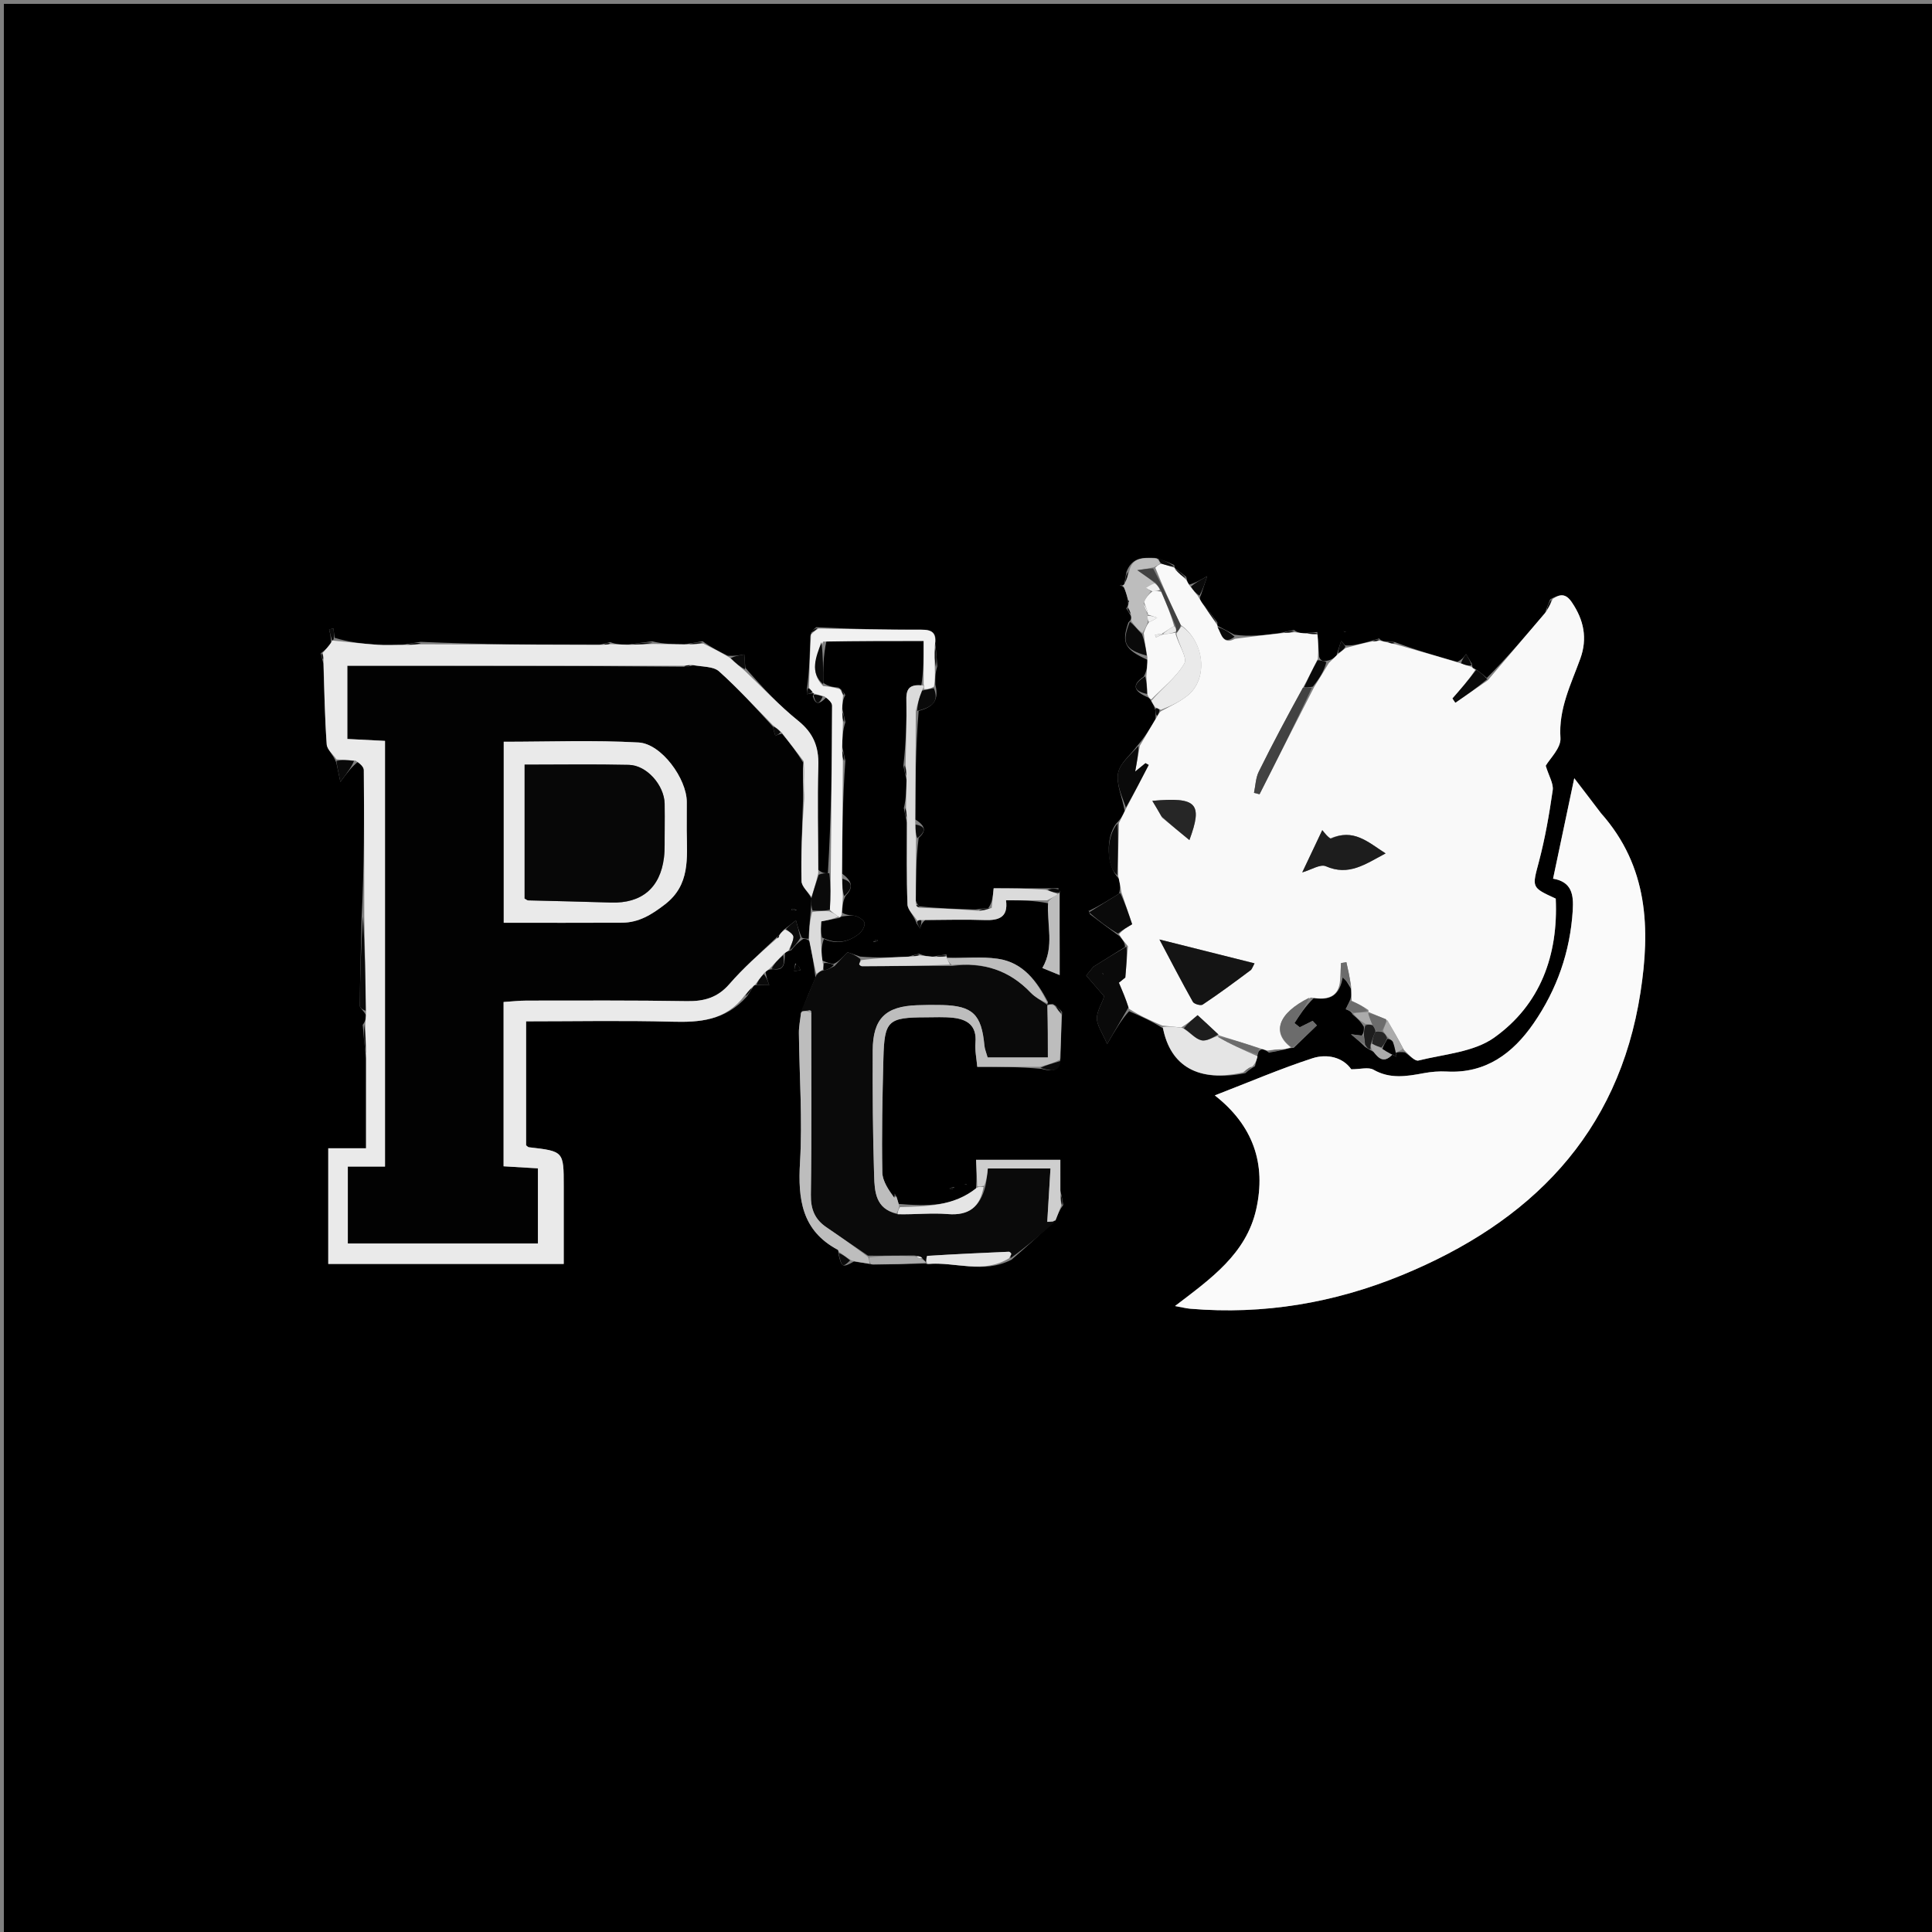 <svg version="1.1" id="Layer_1" xmlns="http://www.w3.org/2000/svg" xmlns:xlink="http://www.w3.org/1999/xlink" x="0px" y="0px"
	 width="100%" viewBox="0 0 500 500" enable-background="new 0 0 500 500" xml:space="preserve">
<rect x="0" y="0" width="500" height="500" fill="#808080" stroke="none"/>
<path fill="#000000" opacity="1" stroke="none" 
	d="
M230,501 
	C153.333,501 77.167,501 1,501 
	C1,334.333 1,167.667 1,1 
	C167.667,1 334.333,1 501,1 
	C501,167.667 501,334.333 501,501 
	C410.833,501 320.667,501 230,501 
M210.552,179.416 
	C210.552,179.416 210.676,179.482 210.347,180.186 
	C211.118,182.615 212.079,182.285 214.028,180.3 
	C214.486,181.078 215.345,181.859 215.342,182.636 
	C215.289,197.091 215.133,211.545 214.254,225.984 
	C213.51,225.989 212.765,225.994 211.777,225.089 
	C211.752,216.107 211.519,207.119 211.784,198.146 
	C211.93,193.232 210.478,189.686 206.568,186.534 
	C201.675,182.591 197.341,177.955 192.887,172.809 
	C192.805,171.731 192.722,170.653 192.624,169.366 
	C191.195,169.615 190.102,169.806 188.365,169.708 
	C186.25,168.658 184.136,167.608 181.844,165.957 
	C180.556,166.169 179.268,166.382 177.097,166.769 
	C174.404,166.728 171.71,166.687 168.811,165.979 
	C166.869,166.219 164.927,166.458 162.168,166.867 
	C160.783,166.813 159.398,166.759 157.922,166.172 
	C157.276,166.35 156.631,166.527 155.065,166.881 
	C139.714,166.835 124.363,166.789 108.86,166.107 
	C107.569,166.312 106.278,166.516 104.066,166.881 
	C101.953,166.887 99.831,167.022 97.729,166.872 
	C93.857,166.596 89.996,166.153 86.578,165.042 
	C86.487,164.248 86.395,163.454 86.304,162.66 
	C85.926,162.73 85.548,162.8 85.17,162.87 
	C85.408,163.842 85.647,164.814 85.707,166.525 
	C84.977,167.343 84.247,168.161 83.028,169.083 
	C83.181,169.73 83.334,170.377 83.683,171.736 
	C83.936,178.707 84.058,185.687 84.554,192.641 
	C84.65,193.988 86.202,195.232 87.037,197.354 
	C87.289,198.552 87.541,199.749 88.091,202.359 
	C90.024,199.758 91.014,198.427 92.876,196.965 
	C93.321,197.743 94.15,198.519 94.156,199.301 
	C94.256,211.836 94.25,224.372 93.586,237.439 
	C93.406,245.045 93.191,252.651 93.11,260.258 
	C93.104,260.842 94.038,261.435 94.728,262.75 
	C94.665,263.492 94.601,264.235 93.867,265.235 
	C94.091,267.831 94.314,270.427 94.733,273.938 
	C94.733,281.543 94.733,289.147 94.733,297.175 
	C91.162,297.175 88.089,297.175 84.955,297.175 
	C84.955,307.359 84.955,317.104 84.955,327.1 
	C105.278,327.1 125.318,327.1 145.892,327.1 
	C145.892,320.198 145.892,313.582 145.892,306.965 
	C145.893,297.942 145.892,297.946 136.894,296.91 
	C136.614,296.878 136.367,296.558 136.152,296.406 
	C136.152,285.788 136.152,275.213 136.152,264.32 
	C148.937,264.32 161.399,264.07 173.844,264.415 
	C181.096,264.616 187.753,264.132 193.349,257.835 
	C193.864,257.055 194.378,256.274 195.014,255.231 
	C195.11,255.054 195.248,254.921 196.166,254.933 
	C197.1,254.933 198.033,254.933 199.085,254.933 
	C198.652,253.748 198.324,252.853 198.125,251.484 
	C198.508,251.186 198.891,250.888 200.104,250.824 
	C203.247,251.303 202.986,249.085 203.156,246.582 
	C203.456,246.394 203.757,246.207 204.733,245.951 
	C205.546,244.973 206.359,243.995 207.864,242.998 
	C208.324,242.975 208.785,242.952 209.554,243.596 
	C210.073,246.465 210.592,249.334 211.047,253.052 
	C209.804,255.936 208.562,258.82 207.278,262.4 
	C207.094,264.043 206.737,265.688 206.754,267.329 
	C206.871,278.487 207.704,289.682 207.044,300.79 
	C206.475,310.384 207.51,318.49 216.83,323.45 
	C216.947,323.512 216.974,323.742 217.019,324.647 
	C217.793,327.986 218.057,328.134 220.999,326.482 
	C222.334,326.666 223.67,326.85 225.914,327.281 
	C230.452,327.206 234.99,327.132 239.493,327.005 
	C239.493,327.005 239.474,327.065 240.445,327.139 
	C247.299,326.493 254.368,329.802 261.784,326.011 
	C265.54,322.744 269.296,319.477 273.272,315.492 
	C273.729,314.338 274.186,313.183 275.157,311.852 
	C275.008,310.891 274.859,309.93 274.417,308.093 
	C274.417,305.532 274.417,302.972 274.417,300.165 
	C266.873,300.165 260.027,300.165 252.605,300.165 
	C252.714,302.568 252.816,304.805 252.582,307.791 
	C246.709,312.252 239.831,312.178 232.595,311.571 
	C232.394,310.923 232.193,310.276 231.77,309.195 
	C231.651,309.097 231.531,308.999 231.412,308.901 
	C231.566,309.155 231.719,309.409 231.022,310.358 
	C230.086,308.046 228.391,305.749 228.347,303.42 
	C228.161,293.608 228.372,283.784 228.623,273.97 
	C228.876,264.102 229.78,263.314 239.616,263.282 
	C241.947,263.275 244.296,263.15 246.604,263.394 
	C250.347,263.792 252.825,265.424 252.448,269.829 
	C252.274,271.871 252.736,273.967 252.915,276.093 
	C258.713,276.093 263.872,276.093 269.537,276.621 
	C271.853,277.167 274.177,277.732 274.462,273.737 
	C274.553,270.049 274.645,266.362 274.87,261.945 
	C274.328,261.272 273.785,260.599 272.475,259.843 
	C271.962,259.878 271.45,259.912 270.95,260.049 
	C270.95,260.049 271.054,260.056 271.212,259.31 
	C268.369,253.874 264.712,249.079 258.279,248.137 
	C253.939,247.5 249.43,248.01 244.983,247.775 
	C244.983,247.775 245.11,247.581 244.934,247.026 
	C243.946,247.14 242.958,247.254 241.201,247.62 
	C240.143,247.501 239.085,247.381 237.882,246.837 
	C237.244,246.979 236.607,247.12 235.096,247.57 
	C231.077,247.757 227.057,247.943 222.624,247.562 
	C221.331,247.117 220.038,246.672 219.34,246.432 
	C217.951,247.915 216.975,248.957 215.63,249.499 
	C214.834,249.31 214.038,249.121 212.582,248.506 
	C212.562,246.671 212.543,244.836 213.221,243.006 
	C216.533,244.47 219.598,243.822 222.317,241.669 
	C223.089,241.057 223.836,239.796 223.752,238.913 
	C223.685,238.219 222.408,237.364 221.514,237.096 
	C220.464,236.781 219.247,237.023 217.949,236.194 
	C218.008,234.798 218.067,233.402 218.825,231.86 
	C220.685,229.938 220.911,228.25 217.916,226.079 
	C217.991,216.388 218.066,206.697 218.776,196.9 
	C218.572,195.931 218.368,194.962 217.941,193.14 
	C218.011,191.096 218.081,189.051 218.784,186.899 
	C218.576,185.93 218.368,184.962 217.94,183.213 
	C218.018,182.145 218.095,181.076 218.763,179.905 
	C218.433,179.299 218.103,178.694 216.984,177.938 
	C215.664,177.81 214.344,177.682 213.05,176.696 
	C213.037,173.198 213.024,169.7 213.897,165.878 
	C222.142,165.878 230.386,165.878 239.036,165.878 
	C239.036,169.862 239.036,173.476 238.413,177.628 
	C235.676,177.082 234.509,178.001 234.569,180.984 
	C234.68,186.614 234.452,192.25 233.797,198.159 
	C233.988,199.116 234.179,200.073 234.612,201.883 
	C234.564,204.247 234.516,206.611 233.914,209.137 
	C234.121,210.099 234.328,211.062 234.707,212.943 
	C234.718,219.987 234.584,227.037 234.859,234.07 
	C234.916,235.503 236.51,236.876 237.223,239 
	C237.527,239.435 237.83,239.871 238.134,240.306 
	C238.304,239.622 238.474,238.937 239.489,238.093 
	C244.612,238.081 249.741,237.923 254.857,238.106 
	C258.54,238.237 260.952,237.372 260.356,232.997 
	C264.067,232.997 267.537,232.997 271.501,233.819 
	C270.818,239.24 273.001,244.985 269.762,250.518 
	C271.068,251.052 272.6,251.678 274.239,252.348 
	C274.239,244.577 274.239,237.531 273.922,229.854 
	C272.952,229.891 271.981,229.928 270.079,229.897 
	C265.73,229.897 261.382,229.897 257.162,229.897 
	C256.943,232.055 256.795,233.518 255.806,234.97 
	C254.971,235.072 254.135,235.173 252.461,235.38 
	C247.64,235.235 242.819,235.089 237.823,234.547 
	C237.658,234.297 237.436,234.116 236.994,233.082 
	C237.02,227.722 237.045,222.363 237.744,216.865 
	C239.622,215.2 239.718,213.853 236.875,212.075 
	C236.919,202.717 236.963,193.359 237.748,183.986 
	C240.77,183.133 243.231,181.88 242.073,177.175 
	C242.026,175.791 241.978,174.407 242.567,172.419 
	C242.45,170.667 242.333,168.915 242.037,166.524 
	C242.451,163.668 241.127,162.95 238.401,162.964 
	C229.54,163.008 220.679,162.788 211.244,162.316 
	C210.627,162.802 210.009,163.289 209.698,164.689 
	C209.59,169.119 209.482,173.548 208.837,178.196 
	C208.829,178.686 208.822,179.177 208.814,179.667 
	C209.36,179.55 209.907,179.432 210.552,179.416 
M304.003,147.004 
	C304.003,147.004 304.015,146.969 303.898,146.254 
	C302.433,145.56 300.968,144.866 298.767,144.378 
	C295.899,144.311 292.975,144.141 291.513,148.045 
	C291.346,148.977 291.179,149.909 290.95,151.284 
	C290.95,151.284 290.596,151.557 290.203,151.347 
	C290.069,151.396 289.935,151.445 289.802,151.494 
	C290.069,151.548 290.336,151.602 291.088,152.161 
	C291.384,153.201 291.68,154.241 291.934,155.536 
	C291.934,155.536 291.931,155.795 291.949,156.409 
	C291.943,156.613 291.936,156.817 291.481,157.425 
	C291.838,157.991 292.195,158.556 292.778,159.622 
	C292.779,159.986 292.78,160.35 292.027,161.096 
	C290.182,166.4 291.078,168.097 297.054,170.805 
	C296.929,172.198 296.804,173.591 296.018,175.086 
	C292.815,177.287 293.376,178.88 297.077,180.477 
	C297.368,180.658 297.66,180.84 298.017,181.658 
	C298.343,182.128 298.67,182.598 299.01,183.864 
	C299.064,184.391 299.119,184.919 299.041,186.089 
	C297.692,188.392 296.342,190.695 294.272,193.071 
	C292.542,195.402 289.806,197.554 289.349,200.112 
	C288.843,202.95 290.417,206.16 291.077,209.895 
	C290.584,210.923 290.091,211.952 288.878,213.139 
	C286.127,216.68 286.243,224.262 289.627,227.431 
	C289.827,228.594 290.026,229.758 289.616,231.278 
	C287.077,232.852 284.539,234.426 281.895,235.73 
	C281.812,235.681 281.729,235.633 281.646,235.585 
	C281.764,235.723 281.882,235.862 282.054,236.567 
	C284.421,238.359 286.788,240.152 289.748,242.294 
	C290.471,243.16 291.195,244.026 291.146,245.088 
	C288.427,246.785 285.707,248.483 282.988,250.18 
	C282.363,250.942 281.738,251.705 281.113,252.467 
	C282.538,254.12 283.962,255.773 285.386,257.426 
	C286.446,257.803 284.3,260.275 283.904,263.001 
	C283.596,265.12 285.471,267.556 286.517,270.211 
	C288.608,266.635 290.253,263.82 292.204,261.706 
	C295.077,262.947 297.951,264.187 301.006,266.149 
	C302.881,276.062 310.282,280.134 322.305,277.732 
	C322.907,277.205 323.509,276.678 324.782,275.934 
	C325.009,275.079 325.236,274.223 325.587,272.403 
	C325.723,272.108 325.859,271.814 326.676,271.534 
	C327.116,271.648 327.555,271.762 328.402,272.423 
	C329.603,272.208 330.803,271.993 332.529,271.607 
	C333.052,271.427 333.574,271.247 334.813,271.186 
	C336.811,269.248 338.81,267.31 340.809,265.371 
	C340.444,264.979 340.078,264.587 339.713,264.194 
	C338.602,264.749 337.491,265.303 336.38,265.858 
	C335.922,265.497 335.465,265.136 335.007,264.774 
	C336.401,262.629 337.795,260.483 340.034,258.287 
	C344.38,259.063 346.838,257.482 347.524,252.678 
	C348.171,253.54 348.819,254.401 349.667,255.994 
	C349.714,256.996 349.762,257.998 349.277,259.088 
	C348.942,259.784 348.608,260.479 348.273,261.176 
	C348.991,261.465 349.647,261.729 350.101,262.591 
	C351.068,263.393 352.035,264.194 352.973,265.749 
	C352.982,266.503 352.99,267.256 352.383,268.016 
	C351.684,267.927 350.984,267.837 349.631,267.664 
	C351.116,268.924 352.058,269.724 353.289,270.945 
	C353.844,271.299 354.399,271.653 355.551,272.273 
	C356.84,274.077 358.156,275.119 360.211,273.057 
	C360.912,272.354 362.138,272.175 363.557,272.346 
	C364.749,273.097 366.153,274.698 367.099,274.462 
	C373.754,272.803 381.405,272.298 386.684,268.54 
	C398.672,260.007 403.298,247.176 402.624,232.559 
	C396.225,229.626 396.505,229.699 398.28,222.964 
	C399.874,216.916 400.95,210.708 401.841,204.511 
	C402.087,202.802 400.853,200.88 400.032,198.179 
	C401.053,196.381 404.021,193.586 403.844,191.006 
	C403.326,183.419 406.573,177.116 408.985,170.451 
	C410.877,165.22 409.909,160.446 406.775,155.851 
	C405.206,153.55 403.77,153.7 401.189,155.101 
	C400.791,156.064 400.394,157.027 399.863,158.669 
	C394.918,164.473 389.973,170.276 384.774,175.458 
	C383.845,174.639 382.916,173.82 381.559,172.998 
	C381.256,172.966 381.013,172.829 380.919,171.767 
	C380.414,170.936 379.908,170.104 379.403,169.273 
	C378.897,169.99 378.391,170.706 377.121,171.294 
	C371.752,169.764 366.383,168.233 360.937,166.163 
	C360.296,166.09 359.656,166.017 358.342,166.031 
	C357.898,165.952 357.453,165.874 356.918,165.239 
	C356.277,165.442 355.635,165.644 354.237,166.04 
	C352.242,166.594 350.246,167.148 348.142,167.033 
	C347.791,166.648 347.44,166.263 347.088,165.878 
	C346.728,166.958 346.369,168.038 345.867,169.657 
	C345.213,170.298 344.56,170.939 342.6,171.114 
	C342.157,170.981 341.714,170.849 341.4,169.997 
	C341.259,168.08 341.119,166.163 340.925,163.565 
	C339.946,163.631 338.968,163.698 337.248,163.896 
	C336.504,163.804 335.761,163.711 334.885,163.033 
	C333.917,163.232 332.95,163.432 331.082,163.862 
	C327.256,164.347 323.43,164.832 319.431,164.253 
	C317.998,163.482 316.565,162.712 315.04,161.929 
	C315.04,161.929 315.072,161.842 315.046,161.072 
	C313.844,159.428 312.642,157.785 310.913,155.832 
	C310.625,155.315 310.336,154.798 310.805,153.987 
	C311.241,152.675 311.677,151.362 312.425,149.113 
	C310.301,150.311 309.223,150.918 307.682,151.324 
	C307.449,150.897 307.216,150.471 306.999,149.3 
	C306.01,148.527 305.022,147.754 304.003,147.004 
M414.189,210.233 
	C412.014,207.396 409.838,204.559 407.417,201.403 
	C405.535,210.327 403.767,218.711 401.935,227.401 
	C406.847,228.225 407.269,231.642 407.027,235.59 
	C406.37,246.311 402.92,256.13 396.874,264.873 
	C391.546,272.575 384.53,277.87 374.408,277.314 
	C372.429,277.205 370.391,277.377 368.44,277.74 
	C364.021,278.564 359.758,279.295 355.464,276.845 
	C354.149,276.095 352.045,276.728 349.706,276.728 
	C347.575,273.669 343.52,272.622 339.633,273.888 
	C331.374,276.578 323.361,280.021 314.39,283.487 
	C324.331,291.272 327.73,301.215 325.109,312.946 
	C322.524,324.514 313.349,330.931 304.093,338.001 
	C305.9,338.325 306.986,338.611 308.088,338.704 
	C327.007,340.294 345.276,337.201 362.722,330.044 
	C395.937,316.419 418.859,293.678 424.551,256.852 
	C427.089,240.437 426.624,224.285 414.189,210.233 
M205.793,249.329 
	C205.71,250.004 205.628,250.679 205.545,251.355 
	C206.09,251.263 206.634,251.171 207.178,251.079 
	C206.921,250.439 206.664,249.799 205.793,249.329 
M246.958,307.184 
	C246.562,307.277 246.166,307.37 245.769,307.463 
	C245.855,307.582 245.957,307.811 246.025,307.801 
	C246.427,307.746 246.822,307.635 246.958,307.184 
M226.041,243.815 
	C226.437,243.722 226.832,243.63 227.228,243.537 
	C227.142,243.418 227.041,243.19 226.973,243.199 
	C226.571,243.255 226.177,243.366 226.041,243.815 
M249.641,306.475 
	C249.848,306.529 250.056,306.583 250.264,306.637 
	C250.13,306.505 249.997,306.373 249.641,306.475 
M348.359,163.525 
	C348.152,163.471 347.944,163.417 347.737,163.364 
	C347.87,163.495 348.003,163.627 348.359,163.525 
M247.516,162.419 
	C247.516,162.419 247.577,162.524 247.516,162.419 
M232.516,306.414 
	C232.516,306.414 232.581,306.523 232.516,306.414 
M277.582,303.516 
	C277.582,303.516 277.476,303.578 277.582,303.516 
M253.484,297.584 
	C253.484,297.584 253.422,297.479 253.484,297.584 
M389.415,166.483 
	C389.415,166.483 389.523,166.419 389.415,166.483 
z"/>
<path fill="#F9F9F9" opacity="1" stroke="none" 
	d="
M334.096,271.067 
	C333.574,271.247 333.052,271.427 332.022,271.523 
	C330.341,271.585 329.168,271.731 327.995,271.876 
	C327.555,271.762 327.116,271.648 326.08,271.298 
	C322.164,270.026 318.845,268.99 315.513,267.973 
	C315.5,267.993 315.526,267.961 315.28,267.685 
	C313.406,265.912 311.776,264.414 309.944,262.73 
	C308.637,263.819 307.332,264.907 305.683,265.917 
	C303.834,265.702 302.329,265.565 300.824,265.428 
	C297.951,264.187 295.077,262.947 292.191,261.067 
	C291.346,258.488 290.515,256.548 289.563,254.326 
	C290.166,253.841 291.133,253.065 291.227,252.989 
	C291.508,249.698 291.714,247.295 291.919,244.892 
	C291.195,244.026 290.471,243.16 289.604,241.777 
	C290.658,240.561 291.855,239.862 292.998,239.194 
	C292.06,236.395 291.143,233.658 290.226,230.921 
	C290.026,229.758 289.827,228.594 289.392,226.741 
	C289.304,221.694 289.451,217.337 289.598,212.98 
	C290.091,211.952 290.584,210.923 291.383,209.338 
	C293.555,205.176 295.421,201.57 297.286,197.964 
	C297.006,197.811 296.725,197.658 296.444,197.506 
	C295.755,198.068 295.065,198.631 293.782,199.678 
	C294.265,197.015 294.629,195.006 294.993,192.997 
	C296.342,190.695 297.692,188.392 299.366,185.609 
	C299.851,184.756 300.01,184.384 300.527,184.013 
	C303.101,182.653 305.516,181.534 307.493,179.888 
	C312.721,175.532 311.718,166.054 305.554,161.729 
	C303.167,156.69 300.99,151.957 298.99,146.93 
	C299.527,146.364 299.887,146.092 300.58,145.876 
	C301.947,146.278 302.981,146.624 304.015,146.969 
	C304.015,146.969 304.003,147.004 304.104,147.297 
	C305.131,148.409 306.057,149.227 306.983,150.045 
	C307.216,150.471 307.449,150.897 307.981,151.703 
	C308.87,152.815 309.459,153.548 310.048,154.281 
	C310.336,154.798 310.625,155.315 311.281,156.324 
	C312.791,158.491 313.931,160.166 315.072,161.842 
	C315.072,161.842 315.04,161.929 315.099,162.285 
	C316.173,164.309 316.583,166.98 319.604,165.317 
	C323.43,164.832 327.256,164.347 331.906,163.842 
	C333.493,163.754 334.255,163.686 335.017,163.619 
	C335.761,163.711 336.504,163.804 337.979,163.958 
	C339.466,164.095 340.222,164.17 340.978,164.246 
	C341.119,166.163 341.259,168.08 341.05,170.512 
	C339.627,173.309 338.554,175.591 337.187,178.003 
	C333.166,185.312 329.358,192.451 325.771,199.7 
	C324.963,201.334 324.926,203.349 324.534,205.189 
	C325.013,205.309 325.491,205.428 325.97,205.548 
	C330.622,196.355 335.274,187.163 340.153,177.714 
	C341.555,175.498 342.73,173.539 343.906,171.58 
	C344.56,170.939 345.213,170.298 346.211,169.34 
	C347.121,168.582 347.686,168.142 348.251,167.703 
	C350.246,167.148 352.242,166.594 354.947,166.043 
	C356.108,165.963 356.559,165.879 357.009,165.795 
	C357.453,165.874 357.898,165.952 358.853,166.219 
	C359.914,166.506 360.464,166.604 361.014,166.703 
	C366.383,168.233 371.752,169.764 377.739,171.582 
	C379.18,172.108 380.005,172.347 380.829,172.586 
	C381.013,172.829 381.256,172.966 381.812,173.368 
	C380.014,176.079 377.964,178.421 375.914,180.762 
	C376.159,181.125 376.403,181.487 376.648,181.85 
	C379.441,179.927 382.234,178.003 385.027,176.079 
	C389.973,170.276 394.918,164.473 400.221,158.218 
	C401.005,156.842 401.431,155.917 401.856,154.993 
	C403.77,153.7 405.206,153.55 406.775,155.851 
	C409.909,160.446 410.877,165.22 408.985,170.451 
	C406.573,177.116 403.326,183.419 403.844,191.006 
	C404.021,193.586 401.053,196.381 400.032,198.179 
	C400.853,200.88 402.087,202.802 401.841,204.511 
	C400.95,210.708 399.874,216.916 398.28,222.964 
	C396.505,229.699 396.225,229.626 402.624,232.559 
	C403.298,247.176 398.672,260.007 386.684,268.54 
	C381.405,272.298 373.754,272.803 367.099,274.462 
	C366.153,274.698 364.749,273.097 363.33,271.697 
	C361.748,268.686 360.393,266.325 358.717,263.816 
	C356.951,263.075 355.507,262.481 354.107,261.866 
	C354.152,261.846 354.165,261.748 354.147,261.398 
	C352.689,260.366 351.249,259.683 349.809,259 
	C349.762,257.998 349.714,256.996 349.666,255.237 
	C349.259,252.661 348.852,250.842 348.445,249.023 
	C347.983,249.095 347.521,249.168 347.059,249.241 
	C346.987,250.439 346.914,251.638 346.842,252.837 
	C346.838,257.482 344.38,259.063 339.27,258.158 
	C330.686,262.245 329.004,267.219 334.096,271.067 
M324.002,250.716 
	C324.278,250.136 324.554,249.556 324.669,249.313 
	C316.491,247.261 308.421,245.236 300.065,243.139 
	C303.061,248.793 305.795,254.085 308.713,259.273 
	C309.034,259.844 310.742,260.327 311.238,259.997 
	C315.435,257.203 319.5,254.21 324.002,250.716 
M344.017,217.062 
	C343.535,216.471 343.054,215.881 342.203,214.838 
	C340.324,218.804 338.689,222.256 337.021,225.776 
	C339.311,225.12 341.697,223.556 343.121,224.182 
	C349.098,226.807 353.381,223.611 358.593,220.861 
	C354.001,217.922 350.302,214.305 344.017,217.062 
M300.769,211.637 
	C303.094,213.543 305.42,215.449 307.816,217.412 
	C311.335,207.878 309.745,206.238 298.221,207.256 
	C298.985,208.524 299.718,209.739 300.769,211.637 
z"/>
<path fill="#020202" opacity="1" stroke="none" 
	d="
M209.246,242.929 
	C208.785,242.952 208.324,242.975 207.5,242.672 
	C206.755,240.953 206.372,239.559 205.99,238.164 
	C204.997,238.954 204.004,239.743 202.785,240.652 
	C202.283,241.185 202.006,241.599 201.57,242.092 
	C201.213,242.318 201.08,242.511 200.691,242.883 
	C196.479,246.884 192.353,250.546 188.769,254.678 
	C185.721,258.191 182.228,259.171 177.762,259.096 
	C163.945,258.864 150.123,258.952 136.302,258.956 
	C134.366,258.957 132.429,259.184 130.328,259.317 
	C130.328,273.717 130.328,287.625 130.328,301.837 
	C133.435,302.023 136.318,302.195 139.216,302.368 
	C139.216,309.127 139.216,315.393 139.216,321.816 
	C122.598,321.816 106.224,321.816 90.014,321.816 
	C90.014,315.116 90.014,308.722 90.014,301.909 
	C93.52,301.909 96.618,301.909 99.638,301.909 
	C99.638,265.042 99.638,228.61 99.638,191.744 
	C96.32,191.575 93.235,191.418 89.886,191.247 
	C89.886,184.774 89.886,178.549 89.886,172.288 
	C119.068,172.288 148.029,172.288 177.038,172.555 
	C177.728,172.633 178.369,172.443 179.415,172.166 
	C181.943,172.592 184.648,172.456 186.082,173.74 
	C190.974,178.12 195.418,183 200.024,188.05 
	C200.231,189.091 200.447,189.77 200.664,190.45 
	C201.142,190.217 201.619,189.985 202.402,189.896 
	C204.466,192.358 206.225,194.677 207.86,197.36 
	C207.797,200.825 207.858,203.925 207.806,207.413 
	C207.565,214.543 207.283,221.289 207.432,228.026 
	C207.463,229.415 209.098,230.768 209.993,232.49 
	C209.962,233.779 209.933,234.717 209.787,236.048 
	C209.529,238.604 209.387,240.767 209.246,242.929 
M177.724,214.502 
	C177.729,212.174 177.743,209.845 177.737,207.517 
	C177.721,201.56 171.203,192.485 165.268,192.154 
	C153.74,191.511 142.15,191.966 130.367,191.966 
	C130.367,207.38 130.367,222.592 130.367,238.81 
	C140.76,238.81 150.876,238.847 160.991,238.793 
	C165.324,238.77 168.647,236.711 172.089,234.054 
	C178.618,229.014 177.812,222.252 177.724,214.502 
M206.222,235.532 
	C205.841,235.406 205.465,235.259 205.075,235.171 
	C204.999,235.154 204.872,235.363 204.768,235.468 
	C205.148,235.593 205.529,235.719 206.222,235.532 
M95.516,187.419 
	C95.516,187.419 95.576,187.523 95.516,187.419 
M101.419,189.485 
	C101.419,189.485 101.522,189.424 101.419,189.485 
z"/>
<path fill="#FAFAFA" opacity="1" stroke="none" 
	d="
M414.384,210.54 
	C426.624,224.285 427.089,240.437 424.551,256.852 
	C418.859,293.678 395.937,316.419 362.722,330.044 
	C345.276,337.201 327.007,340.294 308.088,338.704 
	C306.986,338.611 305.9,338.325 304.093,338.001 
	C313.349,330.931 322.524,324.514 325.109,312.946 
	C327.73,301.215 324.331,291.272 314.39,283.487 
	C323.361,280.021 331.374,276.578 339.633,273.888 
	C343.52,272.622 347.575,273.669 349.706,276.728 
	C352.045,276.728 354.149,276.095 355.464,276.845 
	C359.758,279.295 364.021,278.564 368.44,277.74 
	C370.391,277.377 372.429,277.205 374.408,277.314 
	C384.53,277.87 391.546,272.575 396.874,264.873 
	C402.92,256.13 406.37,246.311 407.027,235.59 
	C407.269,231.642 406.847,228.225 401.935,227.401 
	C403.767,218.711 405.535,210.327 407.417,201.403 
	C409.838,204.559 412.014,207.396 414.384,210.54 
z"/>
<path fill="#EAEAEA" opacity="1" stroke="none" 
	d="
M176.989,172.288 
	C148.029,172.288 119.068,172.288 89.886,172.288 
	C89.886,178.549 89.886,184.774 89.886,191.247 
	C93.235,191.418 96.32,191.575 99.638,191.744 
	C99.638,228.61 99.638,265.042 99.638,301.909 
	C96.618,301.909 93.52,301.909 90.014,301.909 
	C90.014,308.722 90.014,315.116 90.014,321.816 
	C106.224,321.816 122.598,321.816 139.216,321.816 
	C139.216,315.393 139.216,309.127 139.216,302.368 
	C136.318,302.195 133.435,302.023 130.328,301.837 
	C130.328,287.625 130.328,273.717 130.328,259.317 
	C132.429,259.184 134.366,258.957 136.302,258.956 
	C150.123,258.952 163.945,258.864 177.762,259.096 
	C182.228,259.171 185.721,258.191 188.769,254.678 
	C192.353,250.546 196.479,246.884 200.942,242.948 
	C201.585,242.589 201.657,242.301 201.729,242.013 
	C202.006,241.599 202.283,241.185 203.159,240.576 
	C204.324,241.103 205.386,241.854 205.347,242.54 
	C205.279,243.721 204.523,244.862 204.057,246.02 
	C203.757,246.207 203.456,246.394 202.773,246.905 
	C201.35,248.349 200.312,249.469 199.273,250.59 
	C198.891,250.888 198.508,251.186 197.747,251.832 
	C196.722,253.064 196.075,253.948 195.428,254.832 
	C195.248,254.921 195.11,255.054 194.645,255.511 
	C193.701,256.471 193.127,257.151 192.552,257.83 
	C187.753,264.132 181.096,264.616 173.844,264.415 
	C161.399,264.07 148.937,264.32 136.152,264.32 
	C136.152,275.213 136.152,285.788 136.152,296.406 
	C136.367,296.558 136.614,296.878 136.894,296.91 
	C145.892,297.946 145.893,297.942 145.892,306.965 
	C145.892,313.582 145.892,320.198 145.892,327.1 
	C125.318,327.1 105.278,327.1 84.955,327.1 
	C84.955,317.104 84.955,307.359 84.955,297.175 
	C88.089,297.175 91.162,297.175 94.733,297.175 
	C94.733,289.147 94.733,281.543 94.738,273.043 
	C94.674,269.758 94.606,267.368 94.538,264.978 
	C94.601,264.235 94.665,263.492 94.734,261.927 
	C94.583,253.038 94.426,244.973 94.269,236.907 
	C94.25,224.372 94.256,211.836 94.156,199.301 
	C94.15,198.519 93.321,197.743 92.052,196.862 
	C89.847,196.681 88.465,196.602 87.083,196.523 
	C86.202,195.232 84.65,193.988 84.554,192.641 
	C84.058,185.687 83.936,178.707 83.729,171.049 
	C83.689,169.9 83.603,169.44 83.517,168.979 
	C84.247,168.161 84.977,167.343 85.828,166.102 
	C85.95,165.679 86.131,165.78 86.131,165.78 
	C89.996,166.153 93.857,166.596 97.729,166.872 
	C99.831,167.022 101.953,166.887 104.921,166.904 
	C106.854,166.865 107.933,166.804 109.012,166.742 
	C124.363,166.789 139.714,166.835 155.859,166.886 
	C157.107,166.829 157.56,166.767 158.014,166.705 
	C159.398,166.759 160.783,166.813 163.001,166.873 
	C165.561,166.801 167.289,166.724 169.017,166.646 
	C171.71,166.687 174.404,166.728 177.936,166.772 
	C179.857,166.703 180.939,166.631 182.021,166.558 
	C184.136,167.608 186.25,168.658 188.789,170.169 
	C190.398,171.626 191.582,172.622 192.766,173.618 
	C197.341,177.955 201.675,182.591 206.568,186.534 
	C210.478,189.686 211.93,193.232 211.784,198.146 
	C211.519,207.119 211.752,216.107 211.766,225.926 
	C211.167,228.555 210.581,230.346 209.994,232.138 
	C209.098,230.768 207.463,229.415 207.432,228.026 
	C207.283,221.289 207.565,214.543 208.096,207.132 
	C208.327,203.307 208.156,200.152 207.984,196.996 
	C206.225,194.677 204.466,192.358 202.313,189.602 
	C201.29,188.673 200.662,188.181 200.034,187.69 
	C195.418,183 190.974,178.12 186.082,173.74 
	C184.648,172.456 181.943,172.592 179.08,172.08 
	C177.89,172.151 177.44,172.219 176.989,172.288 
z"/>
<path fill="#0A0A0A" opacity="1" stroke="none" 
	d="
M273.053,316.209 
	C269.296,319.477 265.54,322.744 261.527,325.623 
	C261.428,324.986 261.725,324.722 261.702,324.491 
	C261.681,324.284 261.299,323.94 261.089,323.95 
	C254.058,324.256 247.027,324.578 240.003,325.021 
	C239.785,325.035 239.649,326.354 239.474,327.065 
	C239.474,327.065 239.493,327.005 239.603,326.713 
	C239.353,326.26 238.992,326.098 238.614,325.526 
	C238.067,325.081 237.538,325.046 236.554,324.916 
	C232.388,324.914 228.675,325.008 224.644,324.962 
	C220.837,322.414 217.36,319.991 213.857,317.604 
	C210.882,315.575 209.797,312.964 209.852,309.218 
	C210.082,293.483 209.946,277.742 209.969,261.704 
	C209.677,261.429 209.359,261.453 208.761,261.562 
	C208.094,261.665 207.707,261.684 207.319,261.704 
	C208.562,258.82 209.804,255.936 211.227,252.452 
	C211.924,251.538 212.441,251.225 213.157,251.171 
	C214.238,250.953 215.119,250.476 215.999,249.999 
	C216.975,248.957 217.951,247.915 219.34,246.432 
	C220.038,246.672 221.331,247.117 222.673,248.204 
	C222.594,249.096 222.302,249.432 222.377,249.577 
	C222.497,249.811 222.862,250.059 223.122,250.058 
	C230.737,250.023 238.352,249.958 246.418,249.982 
	C254.658,248.934 261.256,251.159 266.73,256.88 
	C267.948,258.152 269.601,259.008 271.054,260.056 
	C271.054,260.056 270.95,260.049 271.069,260.462 
	C271.188,265.165 271.188,269.454 271.188,273.664 
	C265.68,273.664 260.595,273.664 255.596,273.664 
	C255.257,272.445 254.848,271.526 254.761,270.577 
	C254.025,262.545 251.74,260.307 243.859,260.103 
	C241.697,260.047 239.53,260.075 237.368,260.149 
	C229.167,260.427 225.895,263.605 225.858,271.87 
	C225.809,282.687 225.882,293.51 226.224,304.32 
	C226.353,308.369 226.596,312.866 232.344,314.24 
	C236.89,314.343 241.116,313.853 245.273,314.2 
	C250.725,314.655 253.674,312.356 255.04,306.919 
	C255.38,305.164 255.517,303.742 255.646,302.398 
	C261.08,302.398 266.136,302.398 271.865,302.398 
	C271.579,307.123 271.315,311.501 271.03,316.209 
	C271.154,316.209 272.103,316.209 273.053,316.209 
z"/>
<path fill="#BDBDBD" opacity="1" stroke="none" 
	d="
M231.993,314.019 
	C226.596,312.866 226.353,308.369 226.224,304.32 
	C225.882,293.51 225.809,282.687 225.858,271.87 
	C225.895,263.605 229.167,260.427 237.368,260.149 
	C239.53,260.075 241.697,260.047 243.859,260.103 
	C251.74,260.307 254.025,262.545 254.761,270.577 
	C254.848,271.526 255.257,272.445 255.596,273.664 
	C260.595,273.664 265.68,273.664 271.188,273.664 
	C271.188,269.454 271.188,265.165 271.063,260.411 
	C271.45,259.912 271.962,259.878 272.822,260.226 
	C273.692,261.297 274.214,261.986 274.736,262.674 
	C274.645,266.362 274.553,270.049 274.29,274.248 
	C272.422,275.204 270.726,275.649 269.03,276.093 
	C263.872,276.093 258.713,276.093 252.915,276.093 
	C252.736,273.967 252.274,271.871 252.448,269.829 
	C252.825,265.424 250.347,263.792 246.604,263.394 
	C244.296,263.15 241.947,263.275 239.616,263.282 
	C229.78,263.314 228.876,264.102 228.623,273.97 
	C228.372,283.784 228.161,293.608 228.347,303.42 
	C228.391,305.749 230.086,308.046 231.471,309.994 
	C231.92,309.629 231.992,309.628 231.992,309.628 
	C232.193,310.276 232.394,310.923 232.705,312.115 
	C232.541,313.112 232.267,313.566 231.993,314.019 
z"/>
<path fill="#F1F1F1" opacity="1" stroke="none" 
	d="
M218.126,232.006 
	C218.067,233.402 218.008,234.798 217.791,236.764 
	C217.463,237.414 217.293,237.494 216.963,237.195 
	C216.069,236.491 215.335,236.167 214.768,235.424 
	C214.957,232.003 214.978,229.001 214.999,226 
	C215.133,211.545 215.289,197.091 215.342,182.636 
	C215.345,181.859 214.486,181.078 213.346,180.22 
	C212.001,179.921 211.339,179.702 210.676,179.482 
	C210.676,179.482 210.552,179.416 210.309,179.153 
	C209.835,178.586 209.605,178.282 209.374,177.977 
	C209.482,173.548 209.59,169.119 209.888,164.223 
	C210.658,163.394 211.238,163.032 211.818,162.67 
	C220.679,162.788 229.54,163.008 238.401,162.964 
	C241.127,162.95 242.451,163.668 241.921,167.15 
	C241.847,169.525 241.889,171.274 241.931,173.024 
	C241.978,174.407 242.026,175.791 241.715,177.692 
	C240.578,178.324 239.8,178.439 239.078,178.313 
	C239.171,177.738 239.138,177.411 239.036,177.091 
	C239.036,173.476 239.036,169.862 239.036,165.878 
	C230.386,165.878 222.142,165.878 213.04,166.041 
	C211.109,170.088 209.532,174.009 213.024,177.554 
	C214.344,177.682 215.664,177.81 217.372,178.345 
	C217.898,179.17 218.035,179.589 218.173,180.007 
	C218.095,181.076 218.018,182.145 217.93,183.97 
	C217.996,185.487 218.073,186.247 218.15,187.007 
	C218.081,189.051 218.011,191.096 217.928,193.932 
	C217.991,195.485 218.066,196.246 218.141,197.006 
	C218.066,206.697 217.991,216.388 217.904,226.943 
	C217.97,229.207 218.048,230.606 218.126,232.006 
z"/>
<path fill="#DBDBDB" opacity="1" stroke="none" 
	d="
M238.725,177.359 
	C239.138,177.411 239.171,177.738 238.706,178.499 
	C237.854,180.618 237.43,182.309 237.007,184 
	C236.963,193.359 236.919,202.717 236.866,212.93 
	C236.928,214.857 236.999,215.93 237.07,217.004 
	C237.045,222.363 237.02,227.722 237.016,233.831 
	C237.358,234.702 237.678,234.823 237.999,234.944 
	C242.819,235.089 247.64,235.235 252.923,235.695 
	C254.473,235.667 255.559,235.324 256.646,234.981 
	C256.795,233.518 256.943,232.055 257.162,229.897 
	C261.382,229.897 265.73,229.897 270.674,230.267 
	C272.19,230.844 273.111,231.051 273.824,231.462 
	C272.746,232.111 271.876,232.554 271.006,232.997 
	C267.537,232.997 264.067,232.997 260.356,232.997 
	C260.952,237.372 258.54,238.237 254.857,238.106 
	C249.741,237.923 244.612,238.081 238.861,238.105 
	C237.936,238.079 237.657,238.132 237.395,238.277 
	C236.51,236.876 234.916,235.503 234.859,234.07 
	C234.584,227.037 234.718,219.987 234.715,212.106 
	C234.638,210.504 234.553,209.74 234.467,208.975 
	C234.516,206.611 234.564,204.247 234.621,201.157 
	C234.541,199.582 234.453,198.733 234.364,197.884 
	C234.452,192.25 234.68,186.614 234.569,180.984 
	C234.509,178.001 235.676,177.082 238.725,177.359 
z"/>
<path fill="#BDBDBD" opacity="1" stroke="none" 
	d="
M209.944,262.004 
	C209.946,277.742 210.082,293.483 209.852,309.218 
	C209.797,312.964 210.882,315.575 213.857,317.604 
	C217.36,319.991 220.837,322.414 224.651,325.284 
	C224.986,326.175 224.996,326.605 225.005,327.034 
	C223.67,326.85 222.334,326.666 220.406,326.228 
	C218.89,325.281 217.966,324.587 217.043,323.894 
	C216.974,323.742 216.947,323.512 216.83,323.45 
	C207.51,318.49 206.475,310.384 207.044,300.79 
	C207.704,289.682 206.871,278.487 206.754,267.329 
	C206.737,265.688 207.094,264.043 207.299,262.052 
	C207.707,261.684 208.094,261.665 208.87,261.708 
	C209.462,261.925 209.69,262.002 209.944,262.004 
z"/>
<path fill="#E5E5E5" opacity="1" stroke="none" 
	d="
M315.526,267.961 
	C315.526,267.961 315.5,267.993 315.154,268.317 
	C318.36,270.216 321.911,271.792 325.463,273.368 
	C325.236,274.223 325.009,275.079 324.144,275.965 
	C322.903,276.51 322.3,277.023 321.698,277.536 
	C310.282,280.134 302.881,276.062 300.915,265.789 
	C302.329,265.565 303.834,265.702 306.034,266.035 
	C308.121,267.284 309.391,268.883 310.94,269.227 
	C312.307,269.532 313.985,268.437 315.526,267.961 
z"/>
<path fill="#F9F9F9" opacity="1" stroke="none" 
	d="
M297.952,181.021 
	C297.66,180.84 297.368,180.658 296.985,179.825 
	C296.822,177.776 296.751,176.38 296.679,174.984 
	C296.804,173.591 296.929,172.198 296.936,170.073 
	C296.507,167.615 296.196,165.889 296.001,163.843 
	C296.424,162.685 296.732,161.847 297.381,161 
	C298.31,160.616 298.898,160.241 299.486,159.865 
	C298.643,159.587 297.8,159.308 296.978,159.015 
	C296.999,159 296.96,159.029 297.088,158.744 
	C296.823,157.637 296.431,156.815 296.026,155.681 
	C296.624,154.595 297.234,153.821 298.247,153.027 
	C299.184,152.97 299.717,152.934 300.513,153.165 
	C301.927,156.301 303.079,159.171 303.859,162.037 
	C302.657,162.688 301.828,163.343 300.703,163.997 
	C299.908,164.095 299.407,164.193 298.906,164.292 
	C298.993,164.523 299.081,164.753 299.168,164.984 
	C299.779,164.657 300.39,164.33 301.279,164.106 
	C302.471,164.042 303.386,163.874 304.3,163.721 
	C304.3,163.735 304.307,163.712 304.231,164.065 
	C305.033,166.904 307.358,170.225 306.501,171.712 
	C304.447,175.274 300.898,177.974 297.952,181.021 
z"/>
<path fill="#0A0A0A" opacity="1" stroke="none" 
	d="
M291.532,244.99 
	C291.714,247.295 291.508,249.698 291.227,252.989 
	C291.133,253.065 290.166,253.841 289.563,254.326 
	C290.515,256.548 291.346,258.488 292.038,260.717 
	C290.253,263.82 288.608,266.635 286.517,270.211 
	C285.471,267.556 283.596,265.12 283.904,263.001 
	C284.3,260.275 286.446,257.803 285.386,257.426 
	C283.962,255.773 282.538,254.12 281.113,252.467 
	C281.738,251.705 282.363,250.942 282.988,250.18 
	C285.707,248.483 288.427,246.785 291.532,244.99 
M285.277,251.825 
	C285.386,251.976 285.495,252.128 285.604,252.28 
	C285.583,252.07 285.562,251.859 285.277,251.825 
z"/>
<path fill="#EAEAEA" opacity="1" stroke="none" 
	d="
M297.984,181.339 
	C300.898,177.974 304.447,175.274 306.501,171.712 
	C307.358,170.225 305.033,166.904 304.459,163.98 
	C305.096,163.041 305.43,162.538 305.764,162.036 
	C311.718,166.054 312.721,175.532 307.493,179.888 
	C305.516,181.534 303.101,182.653 300.429,183.713 
	C299.647,183.298 299.322,183.183 298.996,183.068 
	C298.67,182.598 298.343,182.128 297.984,181.339 
z"/>
<path fill="#BDBDBD" opacity="1" stroke="none" 
	d="
M297.04,161.008 
	C296.732,161.847 296.424,162.685 295.668,163.81 
	C294.406,162.969 293.593,161.841 292.78,160.714 
	C292.78,160.35 292.779,159.986 292.715,159.136 
	C292.411,158.107 292.171,157.564 291.93,157.022 
	C291.936,156.817 291.943,156.613 292.173,156.084 
	C292.257,155.6 292.117,155.441 291.977,155.281 
	C291.68,154.241 291.384,153.201 290.812,151.882 
	C290.536,151.603 290.596,151.557 290.596,151.557 
	C290.596,151.557 290.95,151.284 291.193,150.842 
	C291.701,149.585 291.966,148.77 292.231,147.954 
	C292.975,144.141 295.899,144.311 299.316,144.526 
	C299.993,145.056 300.12,145.438 300.247,145.82 
	C299.887,146.092 299.527,146.364 298.613,146.817 
	C297.012,147.156 295.963,147.313 294.325,147.56 
	C296.464,149.055 297.795,149.985 298.803,150.923 
	C297.844,151.32 297.208,151.709 296.573,152.098 
	C296.997,152.414 297.42,152.731 297.844,153.047 
	C297.234,153.821 296.624,154.595 296.006,156.021 
	C296.319,157.458 296.64,158.244 296.96,159.029 
	C296.96,159.029 296.999,159 296.986,159.345 
	C296.995,160.129 297.017,160.569 297.04,161.008 
z"/>
<path fill="#BDBDBD" opacity="1" stroke="none" 
	d="
M271.254,233.408 
	C271.876,232.554 272.746,232.111 273.896,231.275 
	C274.177,230.882 274.239,230.486 274.239,230.486 
	C274.239,237.531 274.239,244.577 274.239,252.348 
	C272.6,251.678 271.068,251.052 269.762,250.518 
	C273.001,244.985 270.818,239.24 271.254,233.408 
z"/>
<path fill="#CECECE" opacity="1" stroke="none" 
	d="
M273.163,315.851 
	C272.103,316.209 271.154,316.209 271.03,316.209 
	C271.315,311.501 271.579,307.123 271.865,302.398 
	C266.136,302.398 261.08,302.398 255.646,302.398 
	C255.517,303.742 255.38,305.164 254.722,306.864 
	C253.773,307.109 253.346,307.076 252.918,307.042 
	C252.816,304.805 252.714,302.568 252.605,300.165 
	C260.027,300.165 266.873,300.165 274.417,300.165 
	C274.417,302.972 274.417,305.532 274.419,308.899 
	C274.495,310.479 274.569,311.254 274.643,312.028 
	C274.186,313.183 273.729,314.338 273.163,315.851 
z"/>
<path fill="#BDBDBD" opacity="1" stroke="none" 
	d="
M271.133,259.683 
	C269.601,259.008 267.948,258.152 266.73,256.88 
	C261.256,251.159 254.658,248.934 246.31,249.739 
	C245.499,248.943 245.248,248.475 244.996,248.008 
	C249.43,248.01 253.939,247.5 258.279,248.137 
	C264.712,249.079 268.369,253.874 271.133,259.683 
z"/>
<path fill="#6C6C6C" opacity="1" stroke="none" 
	d="
M334.455,271.127 
	C329.004,267.219 330.686,262.245 338.847,258.183 
	C337.795,260.483 336.401,262.629 335.007,264.774 
	C335.465,265.136 335.922,265.497 336.38,265.858 
	C337.491,265.303 338.602,264.749 339.713,264.194 
	C340.078,264.587 340.444,264.979 340.809,265.371 
	C338.81,267.31 336.811,269.248 334.455,271.127 
z"/>
<path fill="#E5E5E5" opacity="1" stroke="none" 
	d="
M252.75,307.416 
	C253.346,307.076 253.773,307.109 254.518,307.198 
	C253.674,312.356 250.725,314.655 245.273,314.2 
	C241.116,313.853 236.89,314.343 232.344,314.24 
	C232.267,313.566 232.541,313.112 232.888,312.401 
	C239.831,312.178 246.709,312.252 252.75,307.416 
z"/>
<path fill="#0A0A0A" opacity="1" stroke="none" 
	d="
M294.632,193.034 
	C294.629,195.006 294.265,197.015 293.782,199.678 
	C295.065,198.631 295.755,198.068 296.444,197.506 
	C296.725,197.658 297.006,197.811 297.286,197.964 
	C295.421,201.57 293.555,205.176 291.387,208.995 
	C290.417,206.16 288.843,202.95 289.349,200.112 
	C289.806,197.554 292.542,195.402 294.632,193.034 
z"/>
<path fill="#E5E5E5" opacity="1" stroke="none" 
	d="
M239.96,327.102 
	C239.649,326.354 239.785,325.035 240.003,325.021 
	C247.027,324.578 254.058,324.256 261.089,323.95 
	C261.299,323.94 261.681,324.284 261.702,324.491 
	C261.725,324.722 261.428,324.986 261.16,325.626 
	C254.368,329.802 247.299,326.493 239.96,327.102 
z"/>
<path fill="#020202" opacity="1" stroke="none" 
	d="
M217.124,237.574 
	C217.293,237.494 217.463,237.414 217.867,237.179 
	C219.247,237.023 220.464,236.781 221.514,237.096 
	C222.408,237.364 223.685,238.219 223.752,238.913 
	C223.836,239.796 223.089,241.057 222.317,241.669 
	C219.598,243.822 216.533,244.47 212.75,242.635 
	C212.368,240.969 212.455,239.676 212.538,238.454 
	C214.25,238.126 215.687,237.85 217.124,237.574 
z"/>
<path fill="#0A0A0A" opacity="1" stroke="none" 
	d="
M289.921,231.1 
	C291.143,233.658 292.06,236.395 292.998,239.194 
	C291.855,239.862 290.658,240.561 289.308,241.602 
	C286.788,240.152 284.421,238.359 282.027,236.284 
	C282,236 282,235.999 282,235.999 
	C284.539,234.426 287.077,232.852 289.921,231.1 
z"/>
<path fill="#DBDBDB" opacity="1" stroke="none" 
	d="
M216.963,237.195 
	C215.687,237.85 214.25,238.126 212.538,238.454 
	C212.455,239.676 212.368,240.969 212.402,242.632 
	C212.543,244.836 212.562,246.671 212.91,249.055 
	C213.145,250.04 213.051,250.476 212.957,250.912 
	C212.441,251.225 211.924,251.538 211.26,252.027 
	C210.592,249.334 210.073,246.465 209.4,243.262 
	C209.387,240.767 209.529,238.604 210.181,236.049 
	C211.995,235.718 213.298,235.781 214.601,235.843 
	C215.335,236.167 216.069,236.491 216.963,237.195 
z"/>
<path fill="#0A0A0A" opacity="1" stroke="none" 
	d="
M93.928,237.173 
	C94.426,244.973 94.583,253.038 94.637,261.563 
	C94.038,261.435 93.104,260.842 93.11,260.258 
	C93.191,252.651 93.406,245.045 93.928,237.173 
z"/>
<path fill="#DBDBDB" opacity="1" stroke="none" 
	d="
M244.99,247.892 
	C245.248,248.475 245.499,248.943 245.858,249.654 
	C238.352,249.958 230.737,250.023 223.122,250.058 
	C222.862,250.059 222.497,249.811 222.377,249.577 
	C222.302,249.432 222.594,249.096 222.88,248.488 
	C227.057,247.943 231.077,247.757 235.865,247.563 
	C237.099,247.458 237.563,247.36 238.027,247.262 
	C239.085,247.381 240.143,247.501 241.961,247.637 
	C243.517,247.63 244.314,247.605 245.11,247.581 
	C245.11,247.581 244.983,247.775 244.99,247.892 
z"/>
<path fill="#0A0A0A" opacity="1" stroke="none" 
	d="
M214.768,235.424 
	C213.298,235.781 211.995,235.718 210.298,235.655 
	C209.933,234.717 209.962,233.779 209.993,232.49 
	C210.581,230.346 211.167,228.555 211.887,226.381 
	C212.765,225.994 213.51,225.989 214.626,225.992 
	C214.978,229.001 214.957,232.003 214.768,235.424 
z"/>
<path fill="#ABABAB" opacity="1" stroke="none" 
	d="
M359.038,263.963 
	C360.393,266.325 361.748,268.686 363.114,271.403 
	C362.138,272.175 360.912,272.354 360.211,273.057 
	C358.156,275.119 356.84,274.077 354.991,271.593 
	C354.591,270.541 354.752,270.17 355.129,270.11 
	C356.067,270.643 356.788,270.866 357.795,271.473 
	C359.199,272.404 360.318,272.949 361.437,273.494 
	C361.144,272.237 360.961,270.936 360.506,269.741 
	C360.3,269.201 359.55,268.87 358.991,268.22 
	C358.599,267.688 358.264,267.379 357.934,266.732 
	C358.307,265.584 358.673,264.773 359.038,263.963 
z"/>
<path fill="#0A0A0A" opacity="1" stroke="none" 
	d="
M292.403,160.905 
	C293.593,161.841 294.406,162.969 295.553,164.129 
	C296.196,165.889 296.507,167.615 296.774,169.678 
	C291.078,168.097 290.182,166.4 292.403,160.905 
z"/>
<path fill="#0A0A0A" opacity="1" stroke="none" 
	d="
M289.238,213.06 
	C289.451,217.337 289.304,221.694 289.123,226.509 
	C286.243,224.262 286.127,216.68 289.238,213.06 
z"/>
<path fill="#0A0A0A" opacity="1" stroke="none" 
	d="
M384.901,175.769 
	C382.234,178.003 379.441,179.927 376.648,181.85 
	C376.403,181.487 376.159,181.125 375.914,180.762 
	C377.964,178.421 380.014,176.079 382.026,173.369 
	C382.916,173.82 383.845,174.639 384.901,175.769 
z"/>
<path fill="#ABABAB" opacity="1" stroke="none" 
	d="
M225.46,327.157 
	C224.996,326.605 224.986,326.175 224.97,325.424 
	C228.675,325.008 232.388,324.914 236.764,325.16 
	C237.829,325.645 238.23,325.791 238.631,325.936 
	C238.992,326.098 239.353,326.26 239.621,326.739 
	C234.99,327.132 230.452,327.206 225.46,327.157 
z"/>
<path fill="#6C6C6C" opacity="1" stroke="none" 
	d="
M325.525,272.885 
	C321.911,271.792 318.36,270.216 315.167,268.297 
	C318.845,268.99 322.164,270.026 325.739,271.291 
	C325.859,271.814 325.723,272.108 325.525,272.885 
z"/>
<path fill="#0A0A0A" opacity="1" stroke="none" 
	d="
M237.377,183.993 
	C237.43,182.309 237.854,180.618 238.649,178.74 
	C239.8,178.439 240.578,178.324 241.684,178.106 
	C243.231,181.88 240.77,183.133 237.377,183.993 
z"/>
<path fill="#0A0A0A" opacity="1" stroke="none" 
	d="
M213.037,177.125 
	C209.532,174.009 211.109,170.088 212.597,166.203 
	C213.024,169.7 213.037,173.198 213.037,177.125 
z"/>
<path fill="#0A0A0A" opacity="1" stroke="none" 
	d="
M337.48,177.873 
	C338.554,175.591 339.627,173.309 340.986,170.872 
	C341.714,170.849 342.157,170.981 343.253,171.347 
	C342.73,173.539 341.555,175.498 339.744,177.71 
	C338.566,177.933 338.023,177.903 337.48,177.873 
z"/>
<path fill="#0A0A0A" opacity="1" stroke="none" 
	d="
M204.395,245.985 
	C204.523,244.862 205.279,243.721 205.347,242.54 
	C205.386,241.854 204.324,241.103 203.385,240.457 
	C204.004,239.743 204.997,238.954 205.99,238.164 
	C206.372,239.559 206.755,240.953 207.154,242.682 
	C206.359,243.995 205.546,244.973 204.395,245.985 
z"/>
<path fill="#0A0A0A" opacity="1" stroke="none" 
	d="
M87.06,196.939 
	C88.465,196.602 89.847,196.681 91.616,196.928 
	C91.014,198.427 90.024,199.758 88.091,202.359 
	C87.541,199.749 87.289,198.552 87.06,196.939 
z"/>
<path fill="#0A0A0A" opacity="1" stroke="none" 
	d="
M94.202,265.107 
	C94.606,267.368 94.674,269.758 94.64,272.586 
	C94.314,270.427 94.091,267.831 94.202,265.107 
z"/>
<path fill="#6C6C6C" opacity="1" stroke="none" 
	d="
M349.543,259.044 
	C351.249,259.683 352.689,260.366 353.785,261.556 
	C352.395,262.039 351.35,262.016 350.304,261.993 
	C349.647,261.729 348.991,261.465 348.273,261.176 
	C348.608,260.479 348.942,259.784 349.543,259.044 
z"/>
<path fill="#1D1D1D" opacity="1" stroke="none" 
	d="
M354.912,269.799 
	C354.752,270.17 354.591,270.541 354.692,271.459 
	C354.399,271.653 353.844,271.299 353.274,270.324 
	C353.173,269.139 353.086,268.574 352.999,268.01 
	C352.99,267.256 352.982,266.503 353.35,265.364 
	C354.203,265.059 354.678,265.138 355.317,265.405 
	C355.722,266.026 355.965,266.46 355.952,267.029 
	C355.435,268.043 355.173,268.921 354.912,269.799 
z"/>
<path fill="#6C6C6C" opacity="1" stroke="none" 
	d="
M347.183,252.757 
	C346.914,251.638 346.987,250.439 347.059,249.241 
	C347.521,249.168 347.983,249.095 348.445,249.023 
	C348.852,250.842 349.259,252.661 349.565,254.872 
	C348.819,254.401 348.171,253.54 347.183,252.757 
z"/>
<path fill="#0A0A0A" opacity="1" stroke="none" 
	d="
M296.348,175.035 
	C296.751,176.38 296.822,177.776 296.854,179.591 
	C293.376,178.88 292.815,177.287 296.348,175.035 
z"/>
<path fill="#0A0A0A" opacity="1" stroke="none" 
	d="
M310.426,154.134 
	C309.459,153.548 308.87,152.815 308.213,151.804 
	C309.223,150.918 310.301,150.311 312.425,149.113 
	C311.677,151.362 311.241,152.675 310.426,154.134 
z"/>
<path fill="#0A0A0A" opacity="1" stroke="none" 
	d="
M168.914,166.312 
	C167.289,166.724 165.561,166.801 163.409,166.789 
	C164.927,166.458 166.869,166.219 168.914,166.312 
z"/>
<path fill="#ABABAB" opacity="1" stroke="none" 
	d="
M355.154,265.218 
	C354.678,265.138 354.203,265.059 353.364,264.987 
	C352.035,264.194 351.068,263.393 350.203,262.292 
	C351.35,262.016 352.395,262.039 353.803,261.906 
	C354.165,261.748 354.152,261.846 354.132,262.229 
	C354.46,263.481 354.807,264.35 355.154,265.218 
z"/>
<path fill="#0A0A0A" opacity="1" stroke="none" 
	d="
M192.826,173.213 
	C191.582,172.622 190.398,171.626 189.111,170.313 
	C190.102,169.806 191.195,169.615 192.624,169.366 
	C192.722,170.653 192.805,171.731 192.826,173.213 
z"/>
<path fill="#0A0A0A" opacity="1" stroke="none" 
	d="
M269.284,276.357 
	C270.726,275.649 272.422,275.204 274.481,274.569 
	C274.177,277.732 271.853,277.167 269.284,276.357 
z"/>
<path fill="#0A0A0A" opacity="1" stroke="none" 
	d="
M319.517,164.785 
	C316.583,166.98 316.173,164.309 315.146,162.291 
	C316.565,162.712 317.998,163.482 319.517,164.785 
z"/>
<path fill="#0A0A0A" opacity="1" stroke="none" 
	d="
M242.249,172.721 
	C241.889,171.274 241.847,169.525 242.01,167.469 
	C242.333,168.915 242.45,170.667 242.249,172.721 
z"/>
<path fill="#0A0A0A" opacity="1" stroke="none" 
	d="
M218.475,231.933 
	C218.048,230.606 217.97,229.207 218.01,227.401 
	C220.911,228.25 220.685,229.938 218.475,231.933 
z"/>
<path fill="#0A0A0A" opacity="1" stroke="none" 
	d="
M315.059,161.457 
	C313.931,160.166 312.791,158.491 311.545,156.478 
	C312.642,157.785 313.844,159.428 315.059,161.457 
z"/>
<path fill="#0A0A0A" opacity="1" stroke="none" 
	d="
M380.874,172.177 
	C380.005,172.347 379.18,172.108 378.121,171.646 
	C378.391,170.706 378.897,169.99 379.403,169.273 
	C379.908,170.104 380.414,170.936 380.874,172.177 
z"/>
<path fill="#0A0A0A" opacity="1" stroke="none" 
	d="
M199.688,250.707 
	C200.312,249.469 201.35,248.349 202.715,247.173 
	C202.986,249.085 203.247,251.303 199.688,250.707 
z"/>
<path fill="#020202" opacity="1" stroke="none" 
	d="
M213.157,251.171 
	C213.051,250.476 213.145,250.04 213.241,249.269 
	C214.038,249.121 214.834,249.31 215.815,249.749 
	C215.119,250.476 214.238,250.953 213.157,251.171 
z"/>
<path fill="#020202" opacity="1" stroke="none" 
	d="
M206.1,249.244 
	C206.664,249.799 206.921,250.439 207.178,251.079 
	C206.634,251.171 206.09,251.263 205.545,251.355 
	C205.628,250.679 205.71,250.004 206.1,249.244 
z"/>
<path fill="#0A0A0A" opacity="1" stroke="none" 
	d="
M300.58,145.876 
	C300.12,145.438 299.993,145.056 299.684,144.423 
	C300.968,144.866 302.433,145.56 303.957,146.612 
	C302.981,146.624 301.947,146.278 300.58,145.876 
z"/>
<path fill="#0A0A0A" opacity="1" stroke="none" 
	d="
M237.407,216.934 
	C236.999,215.93 236.928,214.857 236.956,213.391 
	C239.718,213.853 239.622,215.2 237.407,216.934 
z"/>
<path fill="#6C6C6C" opacity="1" stroke="none" 
	d="
M328.198,272.149 
	C329.168,271.731 330.341,271.585 331.759,271.609 
	C330.803,271.993 329.603,272.208 328.198,272.149 
z"/>
<path fill="#0A0A0A" opacity="1" stroke="none" 
	d="
M181.932,166.258 
	C180.939,166.631 179.857,166.703 178.377,166.684 
	C179.268,166.382 180.556,166.169 181.932,166.258 
z"/>
<path fill="#0A0A0A" opacity="1" stroke="none" 
	d="
M108.936,166.425 
	C107.933,166.804 106.854,166.865 105.381,166.824 
	C106.278,166.516 107.569,166.312 108.936,166.425 
z"/>
<path fill="#0A0A0A" opacity="1" stroke="none" 
	d="
M217.031,324.271 
	C217.966,324.587 218.89,325.281 219.999,326.198 
	C218.057,328.134 217.793,327.986 217.031,324.271 
z"/>
<path fill="#0A0A0A" opacity="1" stroke="none" 
	d="
M195.797,254.882 
	C196.075,253.948 196.722,253.064 197.683,252.069 
	C198.324,252.853 198.652,253.748 199.085,254.933 
	C198.033,254.933 197.1,254.933 195.797,254.882 
z"/>
<path fill="#0A0A0A" opacity="1" stroke="none" 
	d="
M348.197,167.368 
	C347.686,168.142 347.121,168.582 346.282,169.07 
	C346.369,168.038 346.728,166.958 347.088,165.878 
	C347.44,166.263 347.791,166.648 348.197,167.368 
z"/>
<path fill="#0A0A0A" opacity="1" stroke="none" 
	d="
M291.872,148 
	C291.966,148.77 291.701,149.585 291.224,150.621 
	C291.179,149.909 291.346,148.977 291.872,148 
z"/>
<path fill="#0A0A0A" opacity="1" stroke="none" 
	d="
M306.991,149.672 
	C306.057,149.227 305.131,148.409 304.119,147.286 
	C305.022,147.754 306.01,148.527 306.991,149.672 
z"/>
<path fill="#0A0A0A" opacity="1" stroke="none" 
	d="
M245.022,247.303 
	C244.314,247.605 243.517,247.63 242.346,247.512 
	C242.958,247.254 243.946,247.14 245.022,247.303 
z"/>
<path fill="#0A0A0A" opacity="1" stroke="none" 
	d="
M274.9,311.94 
	C274.569,311.254 274.495,310.479 274.565,309.336 
	C274.859,309.93 275.008,310.891 274.9,311.94 
z"/>
<path fill="#0A0A0A" opacity="1" stroke="none" 
	d="
M256.226,234.976 
	C255.559,235.324 254.473,235.667 253.343,235.642 
	C254.135,235.173 254.971,235.072 256.226,234.976 
z"/>
<path fill="#0A0A0A" opacity="1" stroke="none" 
	d="
M218.458,196.953 
	C218.066,196.246 217.991,195.485 218.04,194.359 
	C218.368,194.962 218.572,195.931 218.458,196.953 
z"/>
<path fill="#0A0A0A" opacity="1" stroke="none" 
	d="
M218.467,186.953 
	C218.073,186.247 217.996,185.487 218.04,184.36 
	C218.368,184.962 218.576,185.93 218.467,186.953 
z"/>
<path fill="#0A0A0A" opacity="1" stroke="none" 
	d="
M234.081,198.021 
	C234.453,198.733 234.541,199.582 234.5,200.73 
	C234.179,200.073 233.988,199.116 234.081,198.021 
z"/>
<path fill="#0A0A0A" opacity="1" stroke="none" 
	d="
M210.512,179.834 
	C211.339,179.702 212.001,179.921 212.907,180.26 
	C212.079,182.285 211.118,182.615 210.512,179.834 
z"/>
<path fill="#0A0A0A" opacity="1" stroke="none" 
	d="
M86.355,165.411 
	C86.131,165.78 85.95,165.679 85.918,165.732 
	C85.647,164.814 85.408,163.842 85.17,162.87 
	C85.548,162.8 85.926,162.73 86.304,162.66 
	C86.395,163.454 86.487,164.248 86.355,165.411 
z"/>
<path fill="#0A0A0A" opacity="1" stroke="none" 
	d="
M334.951,163.326 
	C334.255,163.686 333.493,163.754 332.356,163.727 
	C332.95,163.432 333.917,163.232 334.951,163.326 
z"/>
<path fill="#0A0A0A" opacity="1" stroke="none" 
	d="
M234.191,209.056 
	C234.553,209.74 234.638,210.504 234.629,211.646 
	C234.328,211.062 234.121,210.099 234.191,209.056 
z"/>
<path fill="#0A0A0A" opacity="1" stroke="none" 
	d="
M340.951,163.905 
	C340.222,164.17 339.466,164.095 338.35,163.892 
	C338.968,163.698 339.946,163.631 340.951,163.905 
z"/>
<path fill="#0A0A0A" opacity="1" stroke="none" 
	d="
M274.081,230.17 
	C274.239,230.486 274.177,230.882 274.105,231.07 
	C273.111,231.051 272.19,230.844 271.14,230.301 
	C271.981,229.928 272.952,229.891 274.081,230.17 
z"/>
<path fill="#0A0A0A" opacity="1" stroke="none" 
	d="
M401.522,155.047 
	C401.431,155.917 401.005,156.842 400.288,157.878 
	C400.394,157.027 400.791,156.064 401.522,155.047 
z"/>
<path fill="#6C6C6C" opacity="1" stroke="none" 
	d="
M352.691,268.013 
	C353.086,268.574 353.173,269.139 353.13,270.114 
	C352.058,269.724 351.116,268.924 349.631,267.664 
	C350.984,267.837 351.684,267.927 352.691,268.013 
z"/>
<path fill="#0A0A0A" opacity="1" stroke="none" 
	d="
M218.468,179.956 
	C218.035,179.589 217.898,179.17 217.766,178.42 
	C218.103,178.694 218.433,179.299 218.468,179.956 
z"/>
<path fill="#0A0A0A" opacity="1" stroke="none" 
	d="
M360.975,166.433 
	C360.464,166.604 359.914,166.506 359.19,166.176 
	C359.656,166.017 360.296,166.09 360.975,166.433 
z"/>
<path fill="#0A0A0A" opacity="1" stroke="none" 
	d="
M209.106,178.087 
	C209.605,178.282 209.835,178.586 210.259,179.102 
	C209.907,179.432 209.36,179.55 208.814,179.667 
	C208.822,179.177 208.829,178.686 209.106,178.087 
z"/>
<path fill="#6C6C6C" opacity="1" stroke="none" 
	d="
M322.001,277.634 
	C322.3,277.023 322.903,276.51 323.809,276.074 
	C323.509,276.678 322.907,277.205 322.001,277.634 
z"/>
<path fill="#0A0A0A" opacity="1" stroke="none" 
	d="
M83.272,169.031 
	C83.603,169.44 83.689,169.9 83.631,170.692 
	C83.334,170.377 83.181,169.73 83.272,169.031 
z"/>
<path fill="#0A0A0A" opacity="1" stroke="none" 
	d="
M211.531,162.493 
	C211.238,163.032 210.658,163.394 209.735,163.766 
	C210.009,163.289 210.627,162.802 211.531,162.493 
z"/>
<path fill="#0A0A0A" opacity="1" stroke="none" 
	d="
M274.803,262.31 
	C274.214,261.986 273.692,261.297 273.206,260.267 
	C273.785,260.599 274.328,261.272 274.803,262.31 
z"/>
<path fill="#0A0A0A" opacity="1" stroke="none" 
	d="
M291.705,157.223 
	C292.171,157.564 292.411,158.107 292.602,158.886 
	C292.195,158.556 291.838,157.991 291.705,157.223 
z"/>
<path fill="#0A0A0A" opacity="1" stroke="none" 
	d="
M192.951,257.833 
	C193.127,257.151 193.701,256.471 194.584,255.643 
	C194.378,256.274 193.864,257.055 192.951,257.833 
z"/>
<path fill="#0A0A0A" opacity="1" stroke="none" 
	d="
M157.968,166.439 
	C157.56,166.767 157.107,166.829 156.32,166.798 
	C156.631,166.527 157.276,166.35 157.968,166.439 
z"/>
<path fill="#0A0A0A" opacity="1" stroke="none" 
	d="
M356.964,165.517 
	C356.559,165.879 356.108,165.963 355.325,165.946 
	C355.635,165.644 356.277,165.442 356.964,165.517 
z"/>
<path fill="#0A0A0A" opacity="1" stroke="none" 
	d="
M237.954,247.049 
	C237.563,247.36 237.099,247.458 236.302,247.409 
	C236.607,247.12 237.244,246.979 237.954,247.049 
z"/>
<path fill="#0A0A0A" opacity="1" stroke="none" 
	d="
M237.309,238.639 
	C237.657,238.132 237.936,238.079 238.438,238.185 
	C238.474,238.937 238.304,239.622 238.134,240.306 
	C237.83,239.871 237.527,239.435 237.309,238.639 
z"/>
<path fill="#0A0A0A" opacity="1" stroke="none" 
	d="
M247.089,307.363 
	C246.822,307.635 246.427,307.746 246.025,307.801 
	C245.957,307.811 245.855,307.582 245.769,307.463 
	C246.166,307.37 246.562,307.277 247.089,307.363 
z"/>
<path fill="#0A0A0A" opacity="1" stroke="none" 
	d="
M225.911,243.637 
	C226.177,243.366 226.571,243.255 226.973,243.199 
	C227.041,243.19 227.142,243.418 227.228,243.537 
	C226.832,243.63 226.437,243.722 225.911,243.637 
z"/>
<path fill="#0A0A0A" opacity="1" stroke="none" 
	d="
M249.752,306.358 
	C249.997,306.373 250.13,306.505 250.264,306.637 
	C250.056,306.583 249.848,306.529 249.752,306.358 
z"/>
<path fill="#0A0A0A" opacity="1" stroke="none" 
	d="
M348.248,163.642 
	C348.003,163.627 347.87,163.495 347.737,163.364 
	C347.944,163.417 348.152,163.471 348.248,163.642 
z"/>
<path fill="#0A0A0A" opacity="1" stroke="none" 
	d="
M299.003,183.466 
	C299.322,183.183 299.647,183.298 300.07,183.713 
	C300.01,184.384 299.851,184.756 299.432,185.287 
	C299.119,184.919 299.064,184.391 299.003,183.466 
z"/>
<path fill="#0A0A0A" opacity="1" stroke="none" 
	d="
M231.881,309.412 
	C231.992,309.628 231.92,309.629 231.896,309.646 
	C231.719,309.409 231.566,309.155 231.412,308.901 
	C231.531,308.999 231.651,309.097 231.881,309.412 
z"/>
<path fill="#0A0A0A" opacity="1" stroke="none" 
	d="
M247.547,162.471 
	C247.577,162.524 247.516,162.419 247.547,162.471 
z"/>
<path fill="#0A0A0A" opacity="1" stroke="none" 
	d="
M291.955,155.409 
	C292.117,155.441 292.257,155.6 292.164,155.778 
	C291.931,155.795 291.934,155.536 291.955,155.409 
z"/>
<path fill="#0A0A0A" opacity="1" stroke="none" 
	d="
M232.548,306.468 
	C232.581,306.523 232.516,306.414 232.548,306.468 
z"/>
<path fill="#0A0A0A" opacity="1" stroke="none" 
	d="
M277.529,303.547 
	C277.476,303.578 277.582,303.516 277.529,303.547 
z"/>
<path fill="#0A0A0A" opacity="1" stroke="none" 
	d="
M253.453,297.532 
	C253.422,297.479 253.484,297.584 253.453,297.532 
z"/>
<path fill="#0A0A0A" opacity="1" stroke="none" 
	d="
M389.469,166.451 
	C389.523,166.419 389.415,166.483 389.469,166.451 
z"/>
<path fill="#0A0A0A" opacity="1" stroke="none" 
	d="
M290.399,151.452 
	C290.596,151.557 290.536,151.603 290.57,151.63 
	C290.336,151.602 290.069,151.548 289.802,151.494 
	C289.935,151.445 290.069,151.396 290.399,151.452 
z"/>
<path fill="#0A0A0A" opacity="1" stroke="none" 
	d="
M237.911,234.745 
	C237.678,234.823 237.358,234.702 237.098,234.293 
	C237.436,234.116 237.658,234.297 237.911,234.745 
z"/>
<path fill="#0A0A0A" opacity="1" stroke="none" 
	d="
M282,236 
	C281.882,235.862 281.764,235.723 281.646,235.585 
	C281.729,235.633 281.812,235.681 281.947,235.865 
	C282,235.999 282,236 282,236 
z"/>
<path fill="#141414" opacity="1" stroke="none" 
	d="
M323.803,250.996 
	C319.5,254.21 315.435,257.203 311.238,259.997 
	C310.742,260.327 309.034,259.844 308.713,259.273 
	C305.795,254.085 303.061,248.793 300.065,243.139 
	C308.421,245.236 316.491,247.261 324.669,249.313 
	C324.554,249.556 324.278,250.136 323.803,250.996 
z"/>
<path fill="#1D1D1D" opacity="1" stroke="none" 
	d="
M344.398,217.056 
	C350.302,214.305 354.001,217.922 358.593,220.861 
	C353.381,223.611 349.098,226.807 343.121,224.182 
	C341.697,223.556 339.311,225.12 337.021,225.776 
	C338.689,222.256 340.324,218.804 342.203,214.838 
	C343.054,215.881 343.535,216.471 344.398,217.056 
z"/>
<path fill="#424242" opacity="1" stroke="none" 
	d="
M337.187,178.003 
	C338.023,177.903 338.566,177.933 339.518,177.967 
	C335.274,187.163 330.622,196.355 325.97,205.548 
	C325.491,205.428 325.013,205.309 324.534,205.189 
	C324.926,203.349 324.963,201.334 325.771,199.7 
	C329.358,192.451 333.166,185.312 337.187,178.003 
z"/>
<path fill="#262626" opacity="1" stroke="none" 
	d="
M300.609,211.295 
	C299.718,209.739 298.985,208.524 298.221,207.256 
	C309.745,206.238 311.335,207.878 307.816,217.412 
	C305.42,215.449 303.094,213.543 300.609,211.295 
z"/>
<path fill="#424242" opacity="1" stroke="none" 
	d="
M299.125,150.915 
	C297.795,149.985 296.464,149.055 294.325,147.56 
	C295.963,147.313 297.012,147.156 298.436,147.111 
	C300.99,151.957 303.167,156.69 305.554,161.729 
	C305.43,162.538 305.096,163.041 304.535,163.628 
	C304.307,163.712 304.3,163.735 304.373,163.443 
	C304.375,162.781 304.303,162.41 304.231,162.04 
	C303.079,159.171 301.927,156.301 300.451,152.876 
	C299.793,151.853 299.459,151.384 299.125,150.915 
z"/>
<path fill="#1D1D1D" opacity="1" stroke="none" 
	d="
M315.28,267.685 
	C313.985,268.437 312.307,269.532 310.94,269.227 
	C309.391,268.883 308.121,267.284 306.378,266.113 
	C307.332,264.907 308.637,263.819 309.944,262.73 
	C311.776,264.414 313.406,265.912 315.28,267.685 
z"/>
<path fill="#6C6C6C" opacity="1" stroke="none" 
	d="
M355.317,265.405 
	C354.807,264.35 354.46,263.481 354.088,262.25 
	C355.507,262.481 356.951,263.075 358.717,263.816 
	C358.673,264.773 358.307,265.584 357.646,266.714 
	C356.969,266.986 356.588,266.94 356.207,266.893 
	C355.965,266.46 355.722,266.026 355.317,265.405 
z"/>
<path fill="#EAEAEA" opacity="1" stroke="none" 
	d="
M177.724,214.992 
	C177.812,222.252 178.618,229.014 172.089,234.054 
	C168.647,236.711 165.324,238.77 160.991,238.793 
	C150.876,238.847 140.76,238.81 130.367,238.81 
	C130.367,222.592 130.367,207.38 130.367,191.966 
	C142.15,191.966 153.74,191.511 165.268,192.154 
	C171.203,192.485 177.721,201.56 177.737,207.517 
	C177.743,209.845 177.729,212.174 177.724,214.992 
M172.02,214.464 
	C172.019,212.298 172.06,210.131 172.009,207.967 
	C171.897,203.218 167.396,198.049 162.768,197.945 
	C153.811,197.743 144.846,197.886 135.768,197.886 
	C135.768,209.764 135.768,221.281 135.768,232.547 
	C136.371,232.87 136.513,233.01 136.659,233.014 
	C143.818,233.206 150.979,233.347 158.137,233.578 
	C166.035,233.833 170.883,229.798 171.838,221.905 
	C172.097,219.766 171.97,217.58 172.02,214.464 
z"/>
<path fill="#CECECE" opacity="1" stroke="none" 
	d="
M207.86,197.36 
	C208.156,200.152 208.327,203.307 208.209,206.744 
	C207.858,203.925 207.797,200.825 207.86,197.36 
z"/>
<path fill="#0A0A0A" opacity="1" stroke="none" 
	d="
M200.024,188.05 
	C200.662,188.181 201.29,188.673 202.008,189.458 
	C201.619,189.985 201.142,190.217 200.664,190.45 
	C200.447,189.77 200.231,189.091 200.024,188.05 
z"/>
<path fill="#0A0A0A" opacity="1" stroke="none" 
	d="
M177.038,172.555 
	C177.44,172.219 177.89,172.151 178.675,172.168 
	C178.369,172.443 177.728,172.633 177.038,172.555 
z"/>
<path fill="#0A0A0A" opacity="1" stroke="none" 
	d="
M206.066,235.688 
	C205.529,235.719 205.148,235.593 204.768,235.468 
	C204.872,235.363 204.999,235.154 205.075,235.171 
	C205.465,235.259 205.841,235.406 206.066,235.688 
z"/>
<path fill="#0A0A0A" opacity="1" stroke="none" 
	d="
M95.546,187.471 
	C95.576,187.523 95.516,187.419 95.546,187.471 
z"/>
<path fill="#0A0A0A" opacity="1" stroke="none" 
	d="
M101.471,189.454 
	C101.522,189.424 101.419,189.485 101.471,189.454 
z"/>
<path fill="#0A0A0A" opacity="1" stroke="none" 
	d="
M201.57,242.092 
	C201.657,242.301 201.585,242.589 201.262,242.812 
	C201.08,242.511 201.213,242.318 201.57,242.092 
z"/>
<path fill="#E5E5E5" opacity="1" stroke="none" 
	d="
M238.614,325.526 
	C238.23,325.791 237.829,325.645 237.218,325.256 
	C237.538,325.046 238.067,325.081 238.614,325.526 
z"/>
<path fill="#ABABAB" opacity="1" stroke="none" 
	d="
M209.969,261.704 
	C209.69,262.002 209.462,261.925 209.15,261.625 
	C209.359,261.453 209.677,261.429 209.969,261.704 
z"/>
<path fill="#EAEAEA" opacity="1" stroke="none" 
	d="
M303.859,162.037 
	C304.303,162.41 304.375,162.781 304.373,163.429 
	C303.386,163.874 302.471,164.042 301.278,164.105 
	C301,164 300.998,163.998 300.998,163.998 
	C301.828,163.343 302.657,162.688 303.859,162.037 
z"/>
<path fill="#F1F1F1" opacity="1" stroke="none" 
	d="
M298.803,150.923 
	C299.459,151.384 299.793,151.853 300.189,152.609 
	C299.717,152.934 299.184,152.97 298.247,153.027 
	C297.42,152.731 296.997,152.414 296.573,152.098 
	C297.208,151.709 297.844,151.32 298.803,150.923 
z"/>
<path fill="#F1F1F1" opacity="1" stroke="none" 
	d="
M297.381,161 
	C297.017,160.569 296.995,160.129 296.965,159.36 
	C297.8,159.308 298.643,159.587 299.486,159.865 
	C298.898,160.241 298.31,160.616 297.381,161 
z"/>
<path fill="#F1F1F1" opacity="1" stroke="none" 
	d="
M297.088,158.744 
	C296.64,158.244 296.319,157.458 296.018,156.333 
	C296.431,156.815 296.823,157.637 297.088,158.744 
z"/>
<path fill="#EAEAEA" opacity="1" stroke="none" 
	d="
M301.001,164.001 
	C300.39,164.33 299.779,164.657 299.168,164.984 
	C299.081,164.753 298.993,164.523 298.906,164.292 
	C299.407,164.193 299.908,164.095 300.703,163.997 
	C300.998,163.998 301,164 301.001,164.001 
z"/>
<path fill="#000000" opacity="1" stroke="none" 
	d="
M285.409,251.736 
	C285.562,251.859 285.583,252.07 285.604,252.28 
	C285.495,252.128 285.386,251.976 285.409,251.736 
z"/>
<path fill="#262626" opacity="1" stroke="none" 
	d="
M355.952,267.029 
	C356.588,266.94 356.969,266.986 357.639,267.051 
	C358.264,267.379 358.599,267.688 358.989,268.645 
	C358.531,269.892 358.02,270.49 357.509,271.089 
	C356.788,270.866 356.067,270.643 355.129,270.11 
	C355.173,268.921 355.435,268.043 355.952,267.029 
z"/>
<path fill="#000000" opacity="1" stroke="none" 
	d="
M357.795,271.473 
	C358.02,270.49 358.531,269.892 359.044,268.869 
	C359.55,268.87 360.3,269.201 360.506,269.741 
	C360.961,270.936 361.144,272.237 361.437,273.494 
	C360.318,272.949 359.199,272.404 357.795,271.473 
z"/>
<path fill="#070707" opacity="1" stroke="none" 
	d="
M172.02,214.94 
	C171.97,217.58 172.097,219.766 171.838,221.905 
	C170.883,229.798 166.035,233.833 158.137,233.578 
	C150.979,233.347 143.818,233.206 136.659,233.014 
	C136.513,233.01 136.371,232.87 135.768,232.547 
	C135.768,221.281 135.768,209.764 135.768,197.886 
	C144.846,197.886 153.811,197.743 162.768,197.945 
	C167.396,198.049 171.897,203.218 172.009,207.967 
	C172.06,210.131 172.019,212.298 172.02,214.94 
z"/>
</svg>